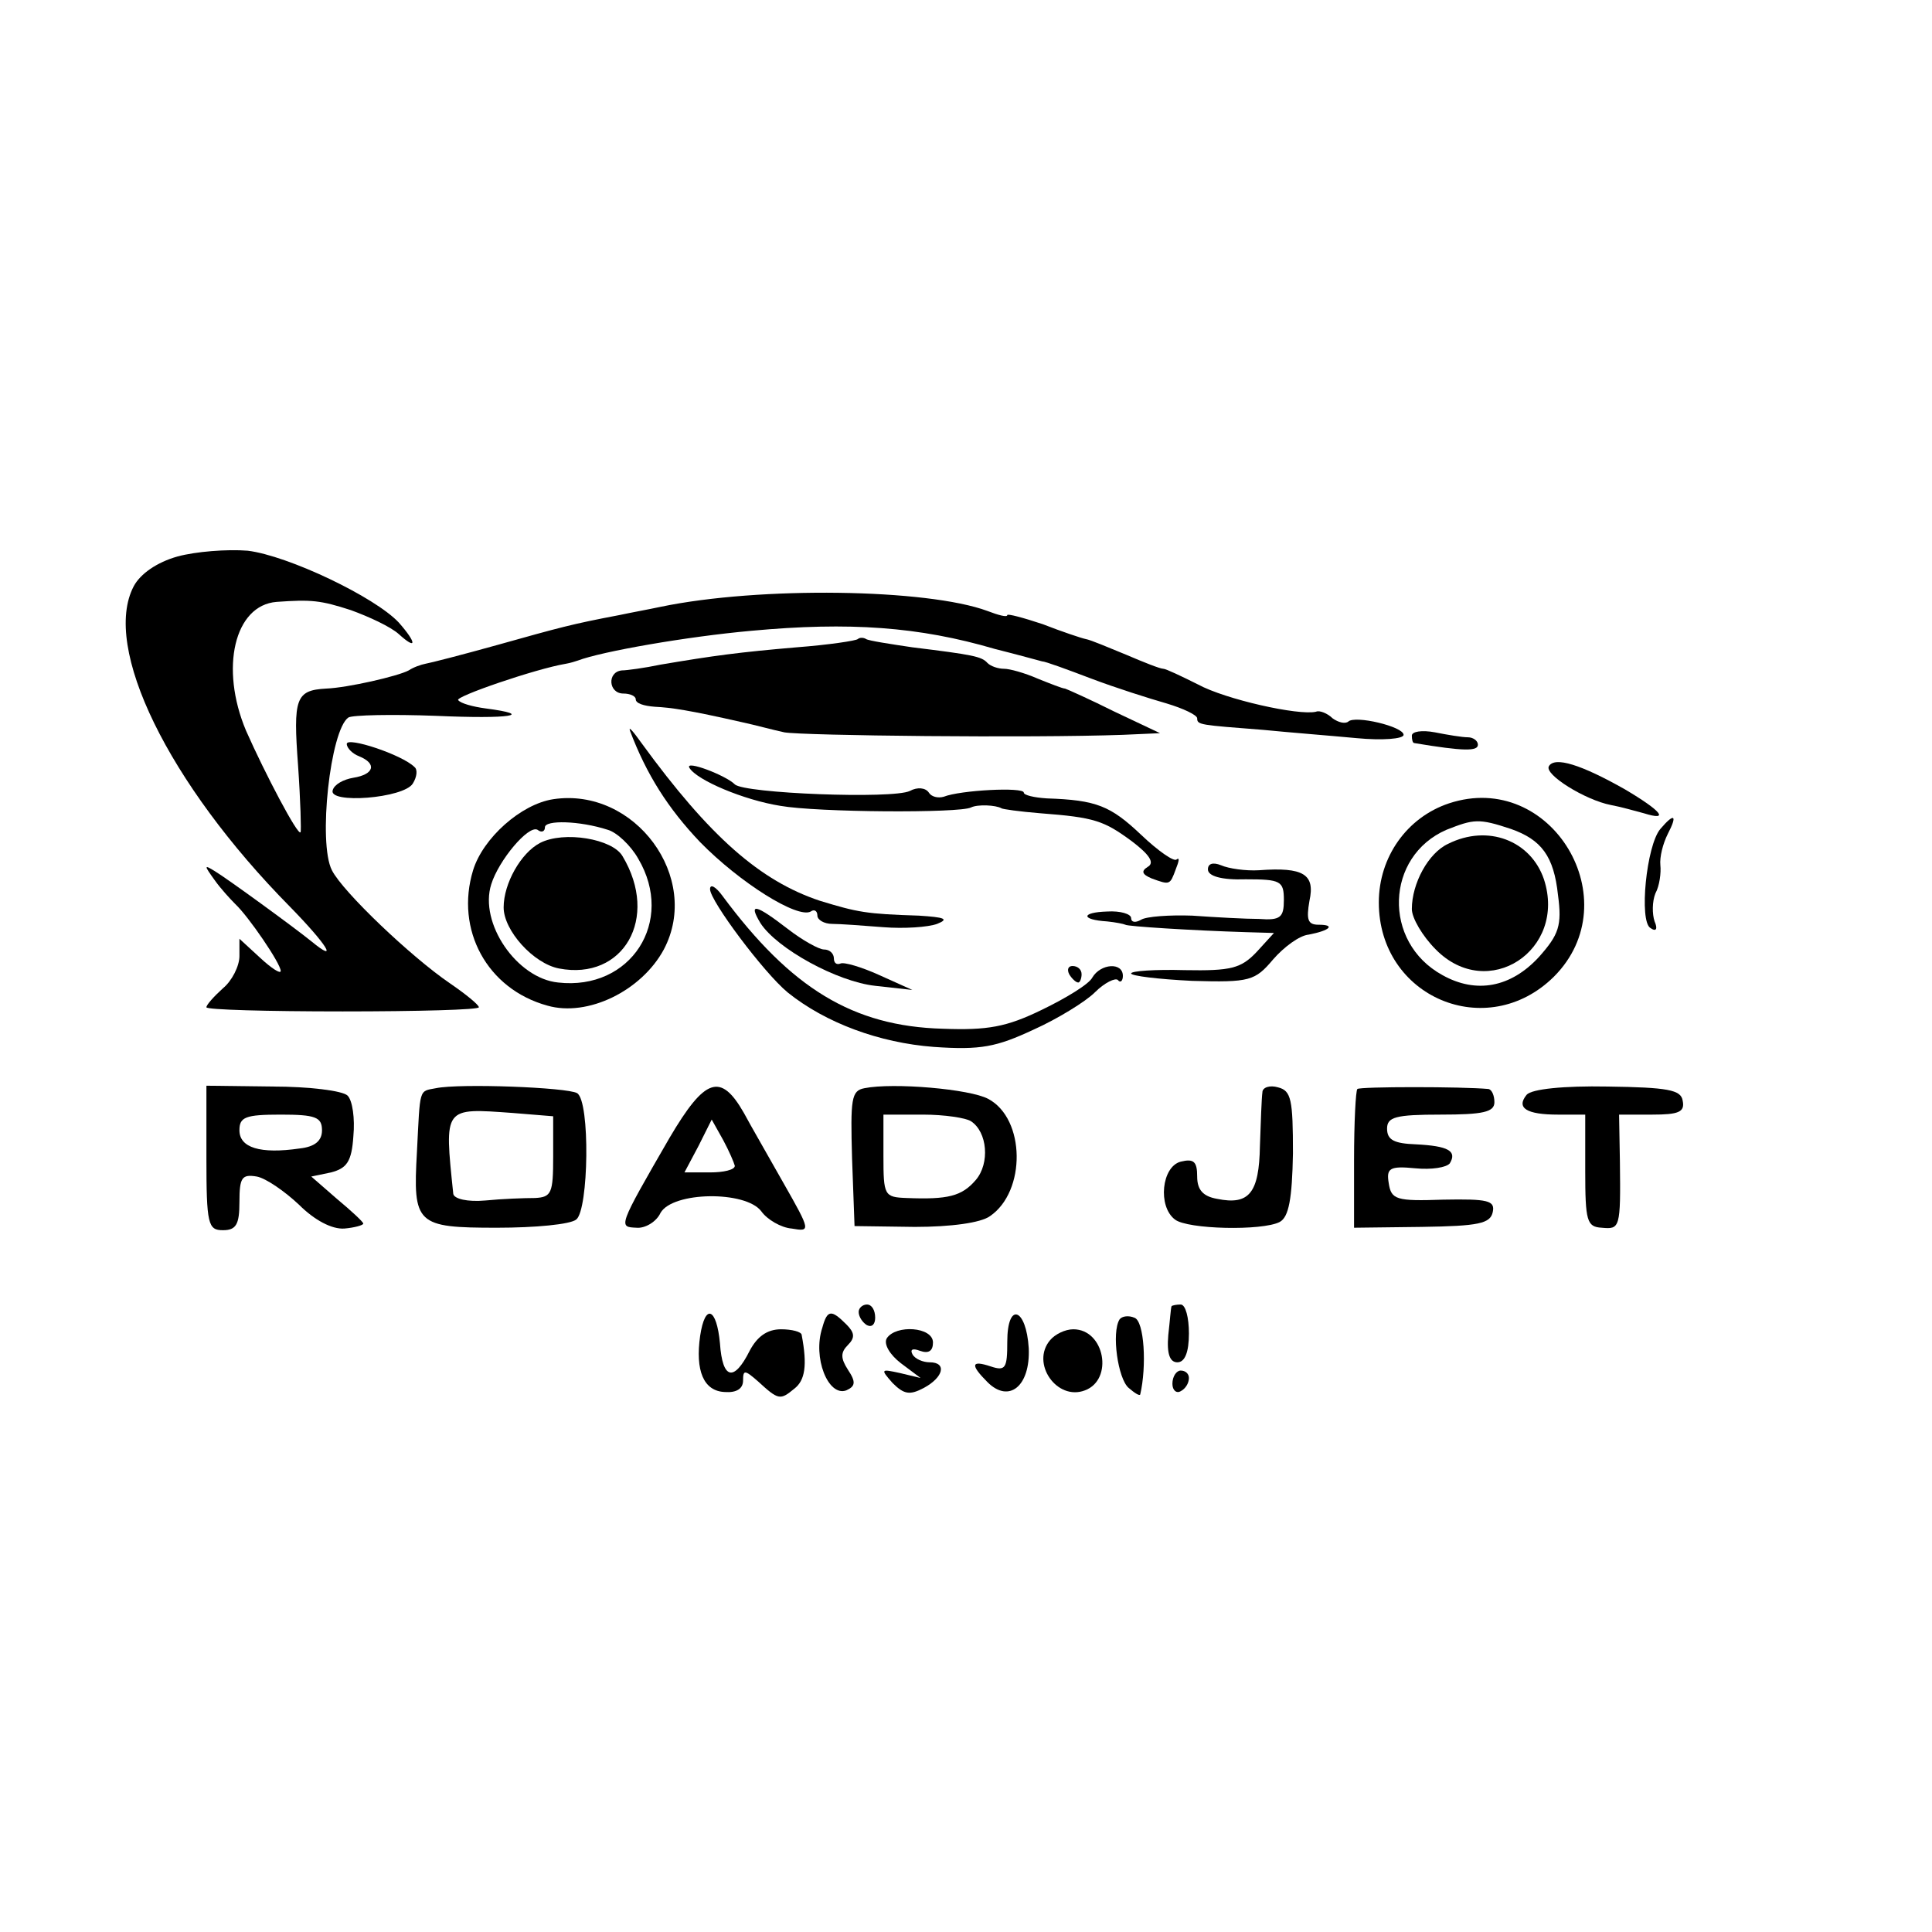 <?xml version="1.0" standalone="no"?>
<!DOCTYPE svg PUBLIC "-//W3C//DTD SVG 20010904//EN"
 "http://www.w3.org/TR/2001/REC-SVG-20010904/DTD/svg10.dtd">
<svg version="1.0" xmlns="http://www.w3.org/2000/svg"
 width="234pt" height="234pt" viewBox="0 0 234 234"
 preserveAspectRatio="xMidYMid meet">
<g transform="translate(0,234) scale(0.1,-0.1)"
fill="#000000" stroke="none">
<path d="M215 1666 c-25 -7 -45 -21 -53 -36 -39 -74 42 -239 189 -388 45 -46
60 -70 26 -42 -21 17 -102 76 -117 85 -13 8 -13 7 0 -11 7 -10 19 -23 25 -29
16 -15 55 -72 55 -81 0 -4 -11 3 -25 16 l-25 23 0 -21 c0 -12 -9 -30 -20 -39
-11 -10 -20 -20 -20 -23 0 -3 74 -5 165 -5 91 0 165 2 165 5 0 3 -16 16 -35
29 -47 32 -130 111 -143 137 -17 33 -2 170 20 185 5 3 53 4 106 2 90 -4 121 1
60 9 -15 2 -30 6 -33 10 -5 4 94 38 130 44 6 1 12 3 15 4 29 11 132 29 210 36
119 11 203 5 295 -22 28 -7 53 -14 57 -15 4 0 31 -10 60 -21 29 -11 70 -24 91
-30 20 -6 37 -14 37 -18 0 -8 3 -8 80 -14 30 -3 81 -7 113 -10 31 -3 57 -1 57
4 0 10 -59 24 -67 16 -4 -3 -12 -1 -19 4 -6 6 -16 10 -20 8 -21 -5 -110 15
-143 33 -20 10 -39 19 -42 19 -4 0 -24 8 -45 17 -22 9 -43 18 -49 19 -5 1 -29
9 -52 18 -24 8 -43 13 -43 11 0 -3 -11 0 -24 5 -73 27 -276 30 -396 5 -14 -3
-36 -7 -50 -10 -58 -11 -72 -15 -147 -36 -43 -12 -82 -22 -88 -23 -5 -1 -14
-4 -20 -8 -13 -7 -74 -21 -100 -22 -37 -2 -40 -12 -34 -93 3 -43 4 -80 3 -81
-3 -5 -43 71 -66 123 -32 76 -14 152 37 156 42 3 53 2 90 -10 22 -8 48 -20 58
-29 22 -20 22 -11 0 14 -29 31 -134 81 -183 87 -25 2 -63 -1 -85 -7z"/>
<path d="M1039 1566 c-2 -2 -35 -7 -74 -10 -70 -6 -100 -10 -165 -21 -19 -4
-41 -7 -47 -7 -18 -2 -16 -28 2 -28 8 0 15 -3 15 -7 0 -5 10 -8 23 -9 20 -1
41 -4 107 -19 14 -3 36 -9 50 -12 23 -4 298 -7 410 -3 l45 2 -55 26 c-30 15
-57 27 -60 28 -3 0 -18 6 -33 12 -16 7 -34 12 -41 12 -7 0 -16 3 -20 7 -7 8
-18 10 -91 19 -27 4 -53 8 -56 10 -3 2 -8 2 -10 0z"/>
<path d="M763 1455 c20 -53 46 -94 85 -135 48 -49 118 -93 134 -84 4 3 8 1 8
-5 0 -5 8 -10 18 -10 9 0 37 -2 62 -4 25 -2 54 0 65 4 15 6 9 8 -22 10 -64 2
-74 4 -120 18 -72 24 -133 77 -216 191 -10 14 -16 21 -14 15z"/>
<path d="M1710 1449 c0 -5 1 -9 3 -9 60 -10 77 -10 77 -2 0 5 -6 9 -12 9 -7 0
-25 3 -40 6 -16 3 -28 1 -28 -4z"/>
<path d="M420 1439 c0 -5 7 -12 15 -15 22 -9 18 -22 -7 -26 -12 -2 -23 -8 -25
-15 -6 -17 86 -10 97 8 5 8 6 17 2 20 -15 15 -82 37 -82 28z"/>
<path d="M835 1410 c9 -15 66 -39 110 -46 45 -8 217 -9 231 -2 8 4 30 3 37 -1
1 -1 22 -4 47 -6 66 -5 77 -9 111 -34 21 -16 28 -26 19 -31 -8 -5 -7 -9 5 -14
22 -8 22 -8 29 11 4 10 5 15 1 12 -3 -3 -22 10 -43 30 -37 35 -54 42 -114 44
-16 1 -28 4 -28 7 0 7 -77 3 -97 -5 -7 -2 -15 0 -18 5 -4 6 -14 7 -23 2 -21
-10 -201 -3 -212 8 -11 11 -61 30 -55 20z"/>
<path d="M1876 1412 c-6 -10 44 -41 75 -47 11 -2 29 -7 40 -10 32 -10 21 3
-23 29 -53 30 -85 40 -92 28z"/>
<path d="M670 1372 c-39 -6 -85 -47 -97 -86 -22 -72 17 -144 90 -164 49 -14
114 18 141 68 46 87 -35 197 -134 182z m66 -37 c11 -3 28 -19 37 -35 45 -76
-9 -160 -97 -150 -50 5 -96 72 -81 119 9 29 45 72 56 66 5 -4 9 -2 9 3 0 9 42
8 76 -3z"/>
<path d="M654 1319 c-23 -12 -44 -49 -44 -78 0 -28 36 -68 67 -74 78 -15 122
61 77 136 -12 21 -71 31 -100 16z"/>
<path d="M1755 1367 c-51 -17 -85 -65 -85 -120 0 -115 131 -170 212 -90 92 92
-3 251 -127 210z m75 -31 c37 -13 52 -33 57 -80 5 -37 1 -48 -23 -75 -34 -37
-76 -45 -117 -22 -73 40 -69 144 5 176 33 13 39 14 78 1z"/>
<path d="M1754 1318 c-24 -11 -44 -48 -44 -79 0 -11 13 -33 29 -49 63 -64 159
-1 131 85 -16 47 -68 67 -116 43z"/>
<path d="M2011 1336 c-17 -20 -26 -112 -12 -120 7 -5 9 -1 5 8 -3 9 -3 24 1
34 5 9 7 25 6 34 -1 10 3 26 9 38 12 23 8 26 -9 6z"/>
<path d="M1463 1287 c0 -8 16 -13 46 -12 42 0 46 -2 46 -25 0 -21 -4 -25 -30
-23 -16 0 -53 2 -81 4 -27 1 -56 -1 -62 -5 -7 -4 -12 -3 -12 2 0 5 -13 9 -29
8 -32 -1 -32 -10 0 -12 10 -1 20 -3 22 -4 2 -2 81 -7 146 -9 l34 -1 -21 -23
c-19 -20 -31 -23 -87 -22 -36 1 -65 -1 -65 -4 0 -3 33 -7 74 -9 70 -2 76 0 98
26 13 15 32 29 43 30 26 5 33 12 12 12 -13 0 -15 6 -11 29 7 32 -7 41 -61 37
-16 -1 -37 2 -46 6 -10 4 -16 2 -16 -5z"/>
<path d="M860 1263 c0 -14 65 -101 94 -125 46 -37 111 -61 177 -66 57 -4 76 0
121 21 29 13 63 34 74 45 12 12 25 18 28 15 3 -4 6 -1 6 5 0 17 -27 15 -37 -2
-4 -8 -32 -25 -61 -39 -43 -21 -66 -25 -120 -23 -109 3 -184 49 -267 161 -8
11 -15 15 -15 8z"/>
<path d="M921 1222 c20 -31 93 -71 139 -76 l45 -5 -40 18 c-22 10 -43 16 -47
14 -5 -2 -8 1 -8 6 0 6 -5 11 -12 11 -6 0 -26 11 -44 25 -39 30 -48 32 -33 7z"/>
<path d="M1295 1160 c3 -5 8 -10 11 -10 2 0 4 5 4 10 0 6 -5 10 -11 10 -5 0
-7 -4 -4 -10z"/>
<path d="M250 938 c0 -81 2 -88 20 -88 16 0 20 7 20 34 0 30 3 34 21 31 11 -2
34 -18 51 -34 19 -19 40 -30 55 -29 12 1 23 4 23 6 0 2 -14 15 -32 30 l-31 27
24 5 c19 5 25 13 27 44 2 21 -1 43 -7 49 -6 6 -47 11 -91 11 l-80 1 0 -87z
m140 33 c0 -13 -9 -20 -27 -22 -48 -7 -73 1 -73 22 0 16 7 19 50 19 42 0 50
-3 50 -19z"/>
<path d="M528 1022 c-21 -4 -19 1 -23 -77 -5 -88 -1 -92 97 -92 46 0 89 4 96
10 15 12 17 143 1 153 -12 7 -142 12 -171 6z m142 -83 c0 -44 -2 -49 -22 -50
-13 0 -40 -1 -60 -3 -22 -2 -38 2 -39 8 -11 106 -12 104 72 98 l49 -4 0 -49z"/>
<path d="M811 962 c-63 -109 -62 -108 -40 -109 10 -1 24 7 29 18 15 26 103 27
122 2 7 -10 24 -20 37 -21 23 -4 23 -3 -10 55 -18 32 -40 70 -48 85 -28 49
-47 43 -90 -30z m79 -34 c0 -5 -14 -8 -30 -8 l-31 0 17 32 16 32 14 -25 c7
-13 13 -27 14 -31z"/>
<path d="M1047 1022 c-16 -3 -17 -13 -15 -85 l3 -82 73 -1 c44 0 80 5 91 13
44 30 43 118 -2 142 -22 12 -115 20 -150 13z m129 -40 c20 -13 23 -51 6 -71
-17 -20 -34 -24 -84 -22 -27 1 -28 3 -28 51 l0 50 48 0 c26 0 52 -4 58 -8z"/>
<path d="M1529 1017 c-1 -7 -2 -36 -3 -65 -1 -57 -13 -72 -52 -64 -17 3 -24
11 -24 27 0 18 -4 22 -20 18 -23 -6 -28 -54 -7 -70 15 -12 106 -14 127 -3 11
6 15 28 16 83 0 65 -2 76 -18 80 -10 3 -19 0 -19 -6z"/>
<path d="M1644 1021 c-2 -2 -4 -41 -4 -86 l0 -82 82 1 c69 1 83 4 86 18 3 14
-6 16 -60 15 -57 -2 -63 0 -66 20 -3 18 1 21 32 18 20 -2 38 1 42 6 9 15 -2
21 -41 23 -26 1 -35 5 -35 19 0 14 10 17 65 17 51 0 65 3 65 15 0 8 -3 15 -7
16 -32 3 -156 3 -159 0z"/>
<path d="M1849 1014 c-13 -16 0 -24 38 -24 l33 0 0 -68 c0 -61 2 -68 20 -69
22 -2 23 -1 22 80 l-1 57 40 0 c32 0 40 3 37 17 -2 13 -18 16 -91 17 -53 1
-92 -3 -98 -10z"/>
<path d="M1040 751 c0 -6 5 -13 10 -16 6 -3 10 1 10 9 0 9 -4 16 -10 16 -5 0
-10 -4 -10 -9z"/>
<path d="M1419 758 c-1 -2 -2 -18 -4 -35 -2 -23 2 -33 11 -33 9 0 14 12 14 35
0 19 -4 35 -10 35 -5 0 -10 -1 -11 -2z"/>
<path d="M848 722 c-6 -42 4 -67 30 -68 14 -1 22 4 22 14 0 13 2 13 18 -1 25
-23 27 -23 44 -9 13 10 16 28 9 65 0 4 -12 7 -25 7 -17 0 -29 -9 -38 -26 -19
-38 -33 -35 -36 9 -4 43 -18 49 -24 9z"/>
<path d="M996 732 c-12 -36 7 -84 29 -76 11 5 12 10 2 25 -9 14 -9 21 0 30 9
9 8 15 -2 25 -18 18 -23 18 -29 -4z"/>
<path d="M1220 715 c0 -32 -2 -36 -20 -30 -24 8 -25 2 -4 -19 26 -26 52 -5 50
41 -3 49 -26 57 -26 8z"/>
<path d="M1356 742 c-10 -16 -2 -72 11 -83 7 -6 13 -10 14 -8 8 34 5 89 -7 93
-7 3 -15 2 -18 -2z"/>
<path d="M1074 719 c-4 -7 4 -20 17 -30 l24 -18 -25 6 c-23 5 -24 5 -9 -12 14
-14 21 -15 38 -6 24 13 28 31 7 31 -8 0 -18 4 -21 10 -3 6 1 7 9 4 11 -4 16 0
16 10 0 19 -45 22 -56 5z"/>
<path d="M1272 717 c-24 -28 8 -74 42 -61 35 13 24 74 -14 74 -10 0 -22 -6
-28 -13z"/>
<path d="M1420 664 c0 -8 5 -12 10 -9 6 3 10 10 10 16 0 5 -4 9 -10 9 -5 0
-10 -7 -10 -16z"/>
</g>
</svg>

